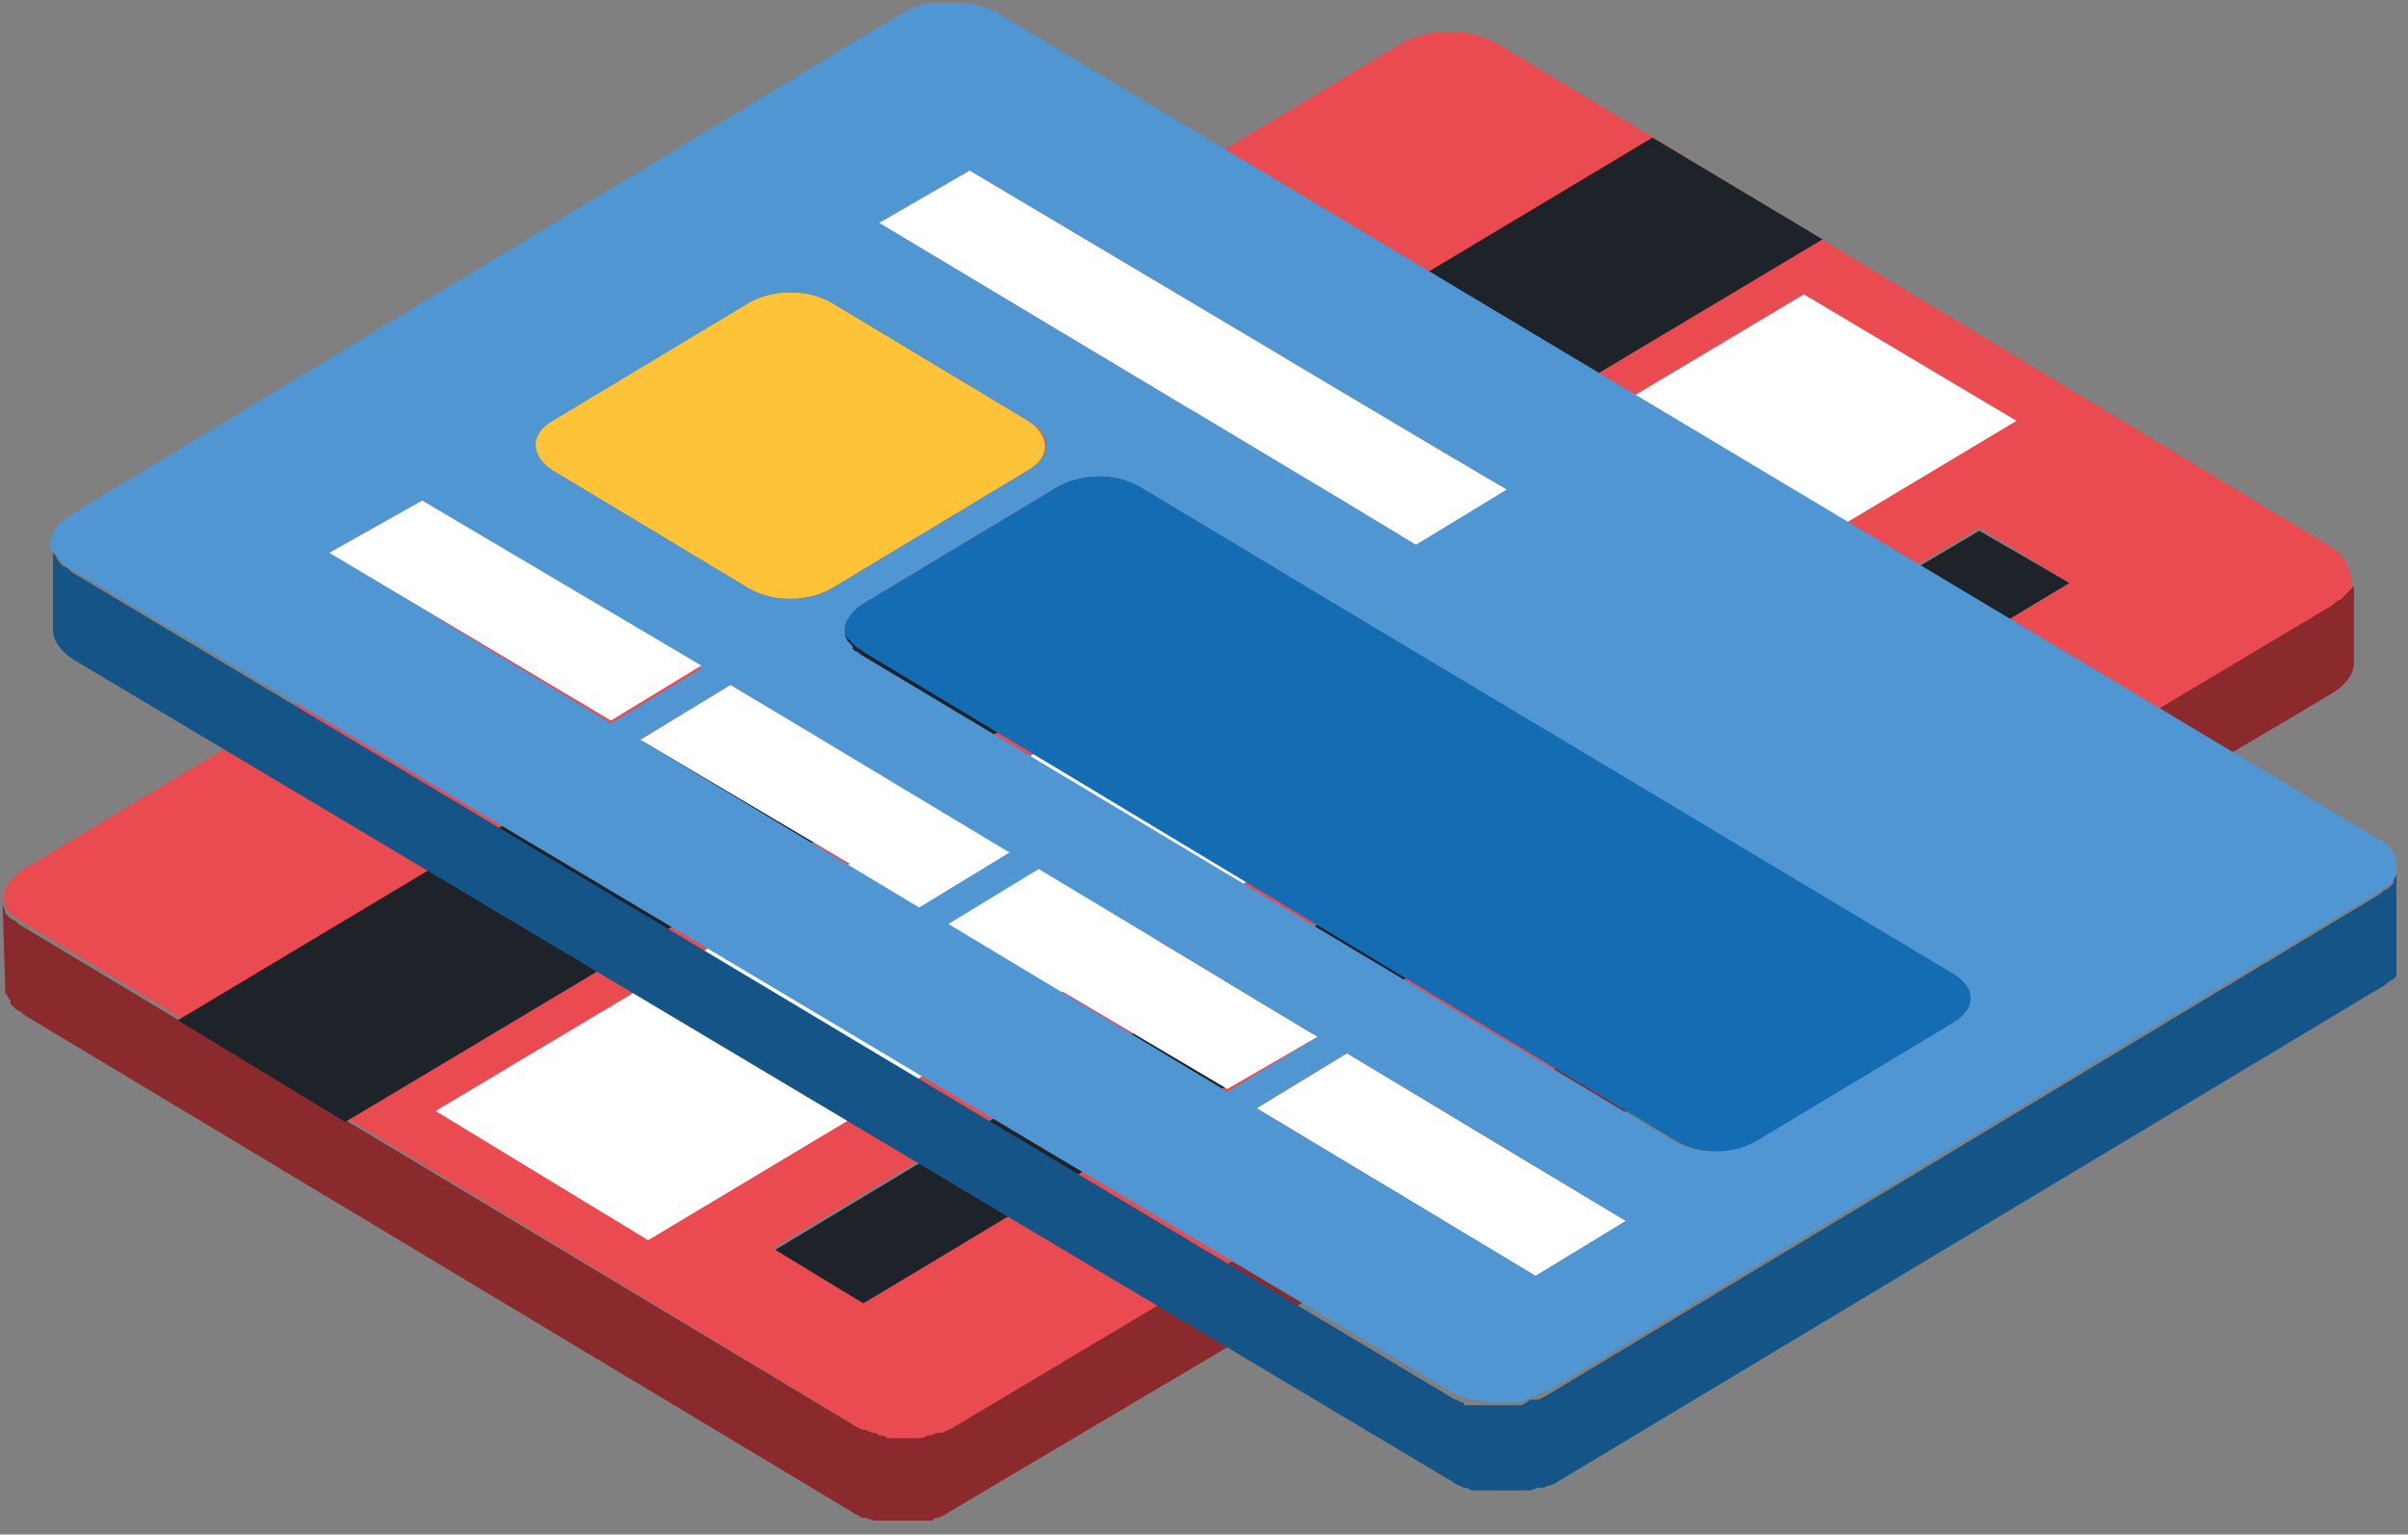 <svg width="171" height="109" viewBox="0 0 171 109" fill="none" xmlns="http://www.w3.org/2000/svg">
<rect x="0" y="0" width="171" height="109" fill="#808080" stroke="none"/>
<g clip-path="url(#clip0_1435_381)">
<path d="M105.272 66.412L98.856 62.505L118.668 50.788L125.083 54.498L105.272 66.412Z" fill="#1E2229"/>
<path d="M83.197 79.497L76.782 75.591L96.594 63.873L103.009 67.779L83.197 79.497Z" fill="#1E2229"/>
<path d="M81.122 80.864L61.311 92.582L54.895 88.871L74.707 76.958L81.122 80.864Z" fill="#1E2229"/>
<path d="M127.158 53.327L120.743 49.42L140.554 37.703L146.97 41.413L127.158 53.327Z" fill="#1E2229"/>
<path d="M0.178 64.068V64.263L0.366 64.654V64.849L0.744 65.24L1.121 65.435L1.31 65.63L60.555 101.175C60.932 101.37 61.121 101.565 61.498 101.565H61.687H61.876C62.065 101.565 62.253 101.565 62.442 101.761H62.631H63.008H63.197C63.385 101.761 63.574 101.761 63.763 101.761H63.951H64.14H64.329H64.895H65.083H65.272H65.461H66.027H66.216H66.404H66.593L66.97 101.565H67.159C67.347 101.37 67.725 101.37 67.914 101.175L165.838 42.78C166.027 42.585 166.215 42.39 166.404 42.39L166.593 42.194L166.782 41.999L166.97 41.804L167.159 41.609V41.413V41.023V47.077C167.159 47.858 166.593 48.639 165.649 49.225L67.347 107.424C67.159 107.619 66.97 107.619 66.593 107.815H66.404L66.216 108.01H66.027H65.838H65.649H65.083H64.895H64.706H64.517H63.951H63.763H63.574H63.385C63.197 108.01 63.008 108.01 62.819 108.01H62.631H62.253H62.065L61.498 107.815H61.31H61.121C61.121 107.619 60.744 107.619 60.555 107.424L1.687 72.075L1.498 71.88L1.121 71.685L0.744 71.294V71.099L0.366 70.513V70.122V69.927L0.178 64.068V63.873V64.068Z" fill="#8B2A2C"/>
<path d="M127.159 53.327L120.744 49.421L140.555 37.508L146.97 41.413L127.159 53.327ZM105.272 66.412L98.857 62.506L118.668 50.593L125.083 54.498L105.272 66.412ZM83.197 79.497L76.781 75.591L96.593 63.677L103.008 67.583L83.197 79.497ZM61.31 92.582L54.895 88.676L74.706 76.762L81.121 80.668L61.31 92.582ZM165.272 38.679L106.404 3.135C104.517 1.963 101.31 1.963 99.423 3.135L1.687 61.724C0.555 62.506 -0.011 63.482 0.366 64.263L0.555 64.654L0.932 65.044L1.31 65.24L1.498 65.435L60.555 101.175C60.932 101.37 61.121 101.565 61.498 101.565L61.876 101.761C62.065 101.761 62.253 101.761 62.442 101.956C62.631 101.956 62.819 101.956 63.008 102.151H63.197C63.385 102.151 63.763 102.151 63.951 102.151H64.14C64.329 102.151 64.706 102.151 64.895 102.151H65.083C65.272 102.151 65.649 102.151 65.838 101.956H66.027C66.216 101.956 66.404 101.761 66.781 101.761H66.97C67.159 101.565 67.536 101.565 67.725 101.37L165.649 42.976C165.838 42.781 166.027 42.585 166.215 42.585L166.404 42.39L166.593 42.195L166.782 41.999L166.97 41.804V41.609V41.218C166.782 39.851 166.215 39.265 165.272 38.679Z" fill="#E94B51"/>
<path d="M46.026 88.09L30.932 78.911L128.101 20.907L143.196 29.891L46.026 88.09Z" fill="white"/>
<path d="M24.518 79.692L12.631 72.466L117.348 9.775L129.423 17.001L24.518 79.692Z" fill="#1E2229"/>
<path d="M39.234 33.406L53.196 41.804C54.895 42.781 57.347 42.781 59.045 41.804L73.008 33.406C74.706 32.43 74.517 30.867 73.008 29.891L59.045 21.493C57.347 20.517 54.895 20.517 53.196 21.493L39.234 29.891C37.536 30.867 37.725 32.43 39.234 33.406Z" fill="#FDC338"/>
<path d="M75.084 34.578L61.121 42.976C60.367 43.367 59.989 44.148 59.989 44.734V44.929V45.124L60.178 45.319L60.367 45.515L60.555 45.71L60.744 45.905C60.933 46.101 61.121 46.101 61.31 46.296L119.046 81.059C120.744 82.036 123.197 82.036 124.895 81.059L138.857 72.661C140.555 71.685 140.367 70.122 138.857 69.146L80.933 34.578C79.234 33.602 76.593 33.602 75.084 34.578Z" fill="#146CB3"/>
<path d="M60.744 46.101C60.933 46.296 61.121 46.296 61.31 46.491C60.933 46.296 60.744 46.296 60.744 46.101Z" fill="#12385B"/>
<path d="M60.366 45.71L60.555 45.906L60.366 45.71Z" fill="#12385B"/>
<path d="M59.989 45.124L60.178 45.515L59.989 45.124Z" fill="#12385B"/>
<path d="M65.272 64.263L71.687 60.358L51.876 48.64L45.461 52.546L65.272 64.263Z" fill="white"/>
<path d="M87.159 77.349L93.574 73.638L73.763 61.725L67.348 65.631L87.159 77.349Z" fill="white"/>
<path d="M89.234 78.716L109.046 90.629L115.461 86.723L95.65 74.81L89.234 78.716Z" fill="white"/>
<path d="M29.989 35.555L49.801 47.468L43.386 51.374L23.386 39.265L29.989 35.555ZM39.235 29.891L53.197 21.493C54.895 20.517 57.348 20.517 59.046 21.493L73.008 29.891C74.706 30.867 74.706 32.43 73.008 33.406L59.046 41.804C57.348 42.781 54.895 42.781 53.197 41.804L39.235 33.406C37.725 32.43 37.536 30.867 39.235 29.891ZM68.857 12.119L106.97 34.773L100.555 38.679L62.442 15.829L68.857 12.119ZM138.669 72.661L124.706 81.059C123.008 82.036 120.555 82.036 118.857 81.059L61.121 46.491C60.933 46.296 60.744 46.296 60.555 46.101V45.905L60.367 45.71L60.178 45.515L59.989 45.124V44.929V44.734C59.989 44.148 60.367 43.562 61.121 42.976L75.084 34.578C76.782 33.602 79.235 33.602 80.933 34.578L138.669 69.146C140.367 70.122 140.367 71.685 138.669 72.661ZM109.046 90.629L89.235 78.716L95.65 74.81L115.461 86.723L109.046 90.629ZM67.348 65.63L73.763 61.725L93.574 73.638L87.159 77.544L67.348 65.63ZM51.876 48.64L71.687 60.553L65.272 64.459L45.461 52.545L51.876 48.64ZM3.763 39.07L3.952 39.461L4.14 39.656L4.329 39.851L4.518 40.046C4.706 40.242 4.895 40.437 5.084 40.437L103.008 98.831C103.197 99.027 103.574 99.027 103.763 99.222H103.952C104.14 99.222 104.329 99.417 104.706 99.417H104.895C105.084 99.417 105.461 99.612 105.65 99.612H105.838C106.027 99.612 106.404 99.612 106.593 99.612H106.782C106.97 99.612 107.348 99.612 107.536 99.612H107.725C107.914 99.612 108.103 99.612 108.291 99.417L108.857 99.222L109.235 99.027C109.612 98.831 109.989 98.831 110.178 98.636L169.046 63.287L169.235 63.092L169.612 62.896L169.989 62.506L170.178 62.115C170.367 61.139 169.989 60.162 168.857 59.576L70.933 0.987C69.046 -0.185 65.838 -0.185 63.952 0.987L5.084 36.531C4.14 37.117 3.574 37.898 3.574 38.679V39.07H3.763Z" fill="#4F96D2"/>
<path d="M100.556 38.679L106.971 34.773L68.858 12.119L62.442 15.83L100.556 38.679Z" fill="white"/>
<path d="M43.385 51.179L49.8 47.273L29.988 35.555L23.385 39.265L43.385 51.179Z" fill="white"/>
<path d="M170.178 61.92V62.115L169.989 62.506V62.701L169.612 63.092L169.234 63.287L169.046 63.482L109.989 99.027C109.612 99.222 109.423 99.417 109.046 99.417H108.857H108.668L108.102 99.808H107.914H107.536H107.348C107.159 99.808 106.97 99.808 106.782 99.808H106.593H106.404H106.216H105.649H105.461H105.272H105.083H104.517H104.329H104.14H103.951V99.612H103.763C103.574 99.417 103.197 99.417 103.008 99.222L5.083 40.632C4.895 40.437 4.706 40.242 4.517 40.242L4.329 40.047L4.14 39.851L3.951 39.461L3.763 39.265V39.07V38.679V44.734C3.763 45.515 4.329 46.296 5.272 46.882L103.197 105.276C103.385 105.471 103.574 105.471 103.951 105.667H104.14L104.517 105.862H104.706H104.895H105.083H105.649H105.838H106.027H106.216H106.782H106.97H107.159H107.348C107.536 105.862 107.725 105.862 107.914 105.862H108.102H108.48H108.668L109.234 105.667H109.423H109.612C109.989 105.471 110.366 105.471 110.555 105.276L169.423 69.927L169.612 69.732L169.989 69.537L170.366 69.146V68.951L170.555 68.755V68.365V68.169L170.178 61.92V61.725V61.92Z" fill="#155486"/>
</g>
<defs>
<clipPath id="clip0_1435_381">
<rect width="170" height="108" fill="white" transform="translate(0.178 0.206)"/>
</clipPath>
</defs>
</svg>

